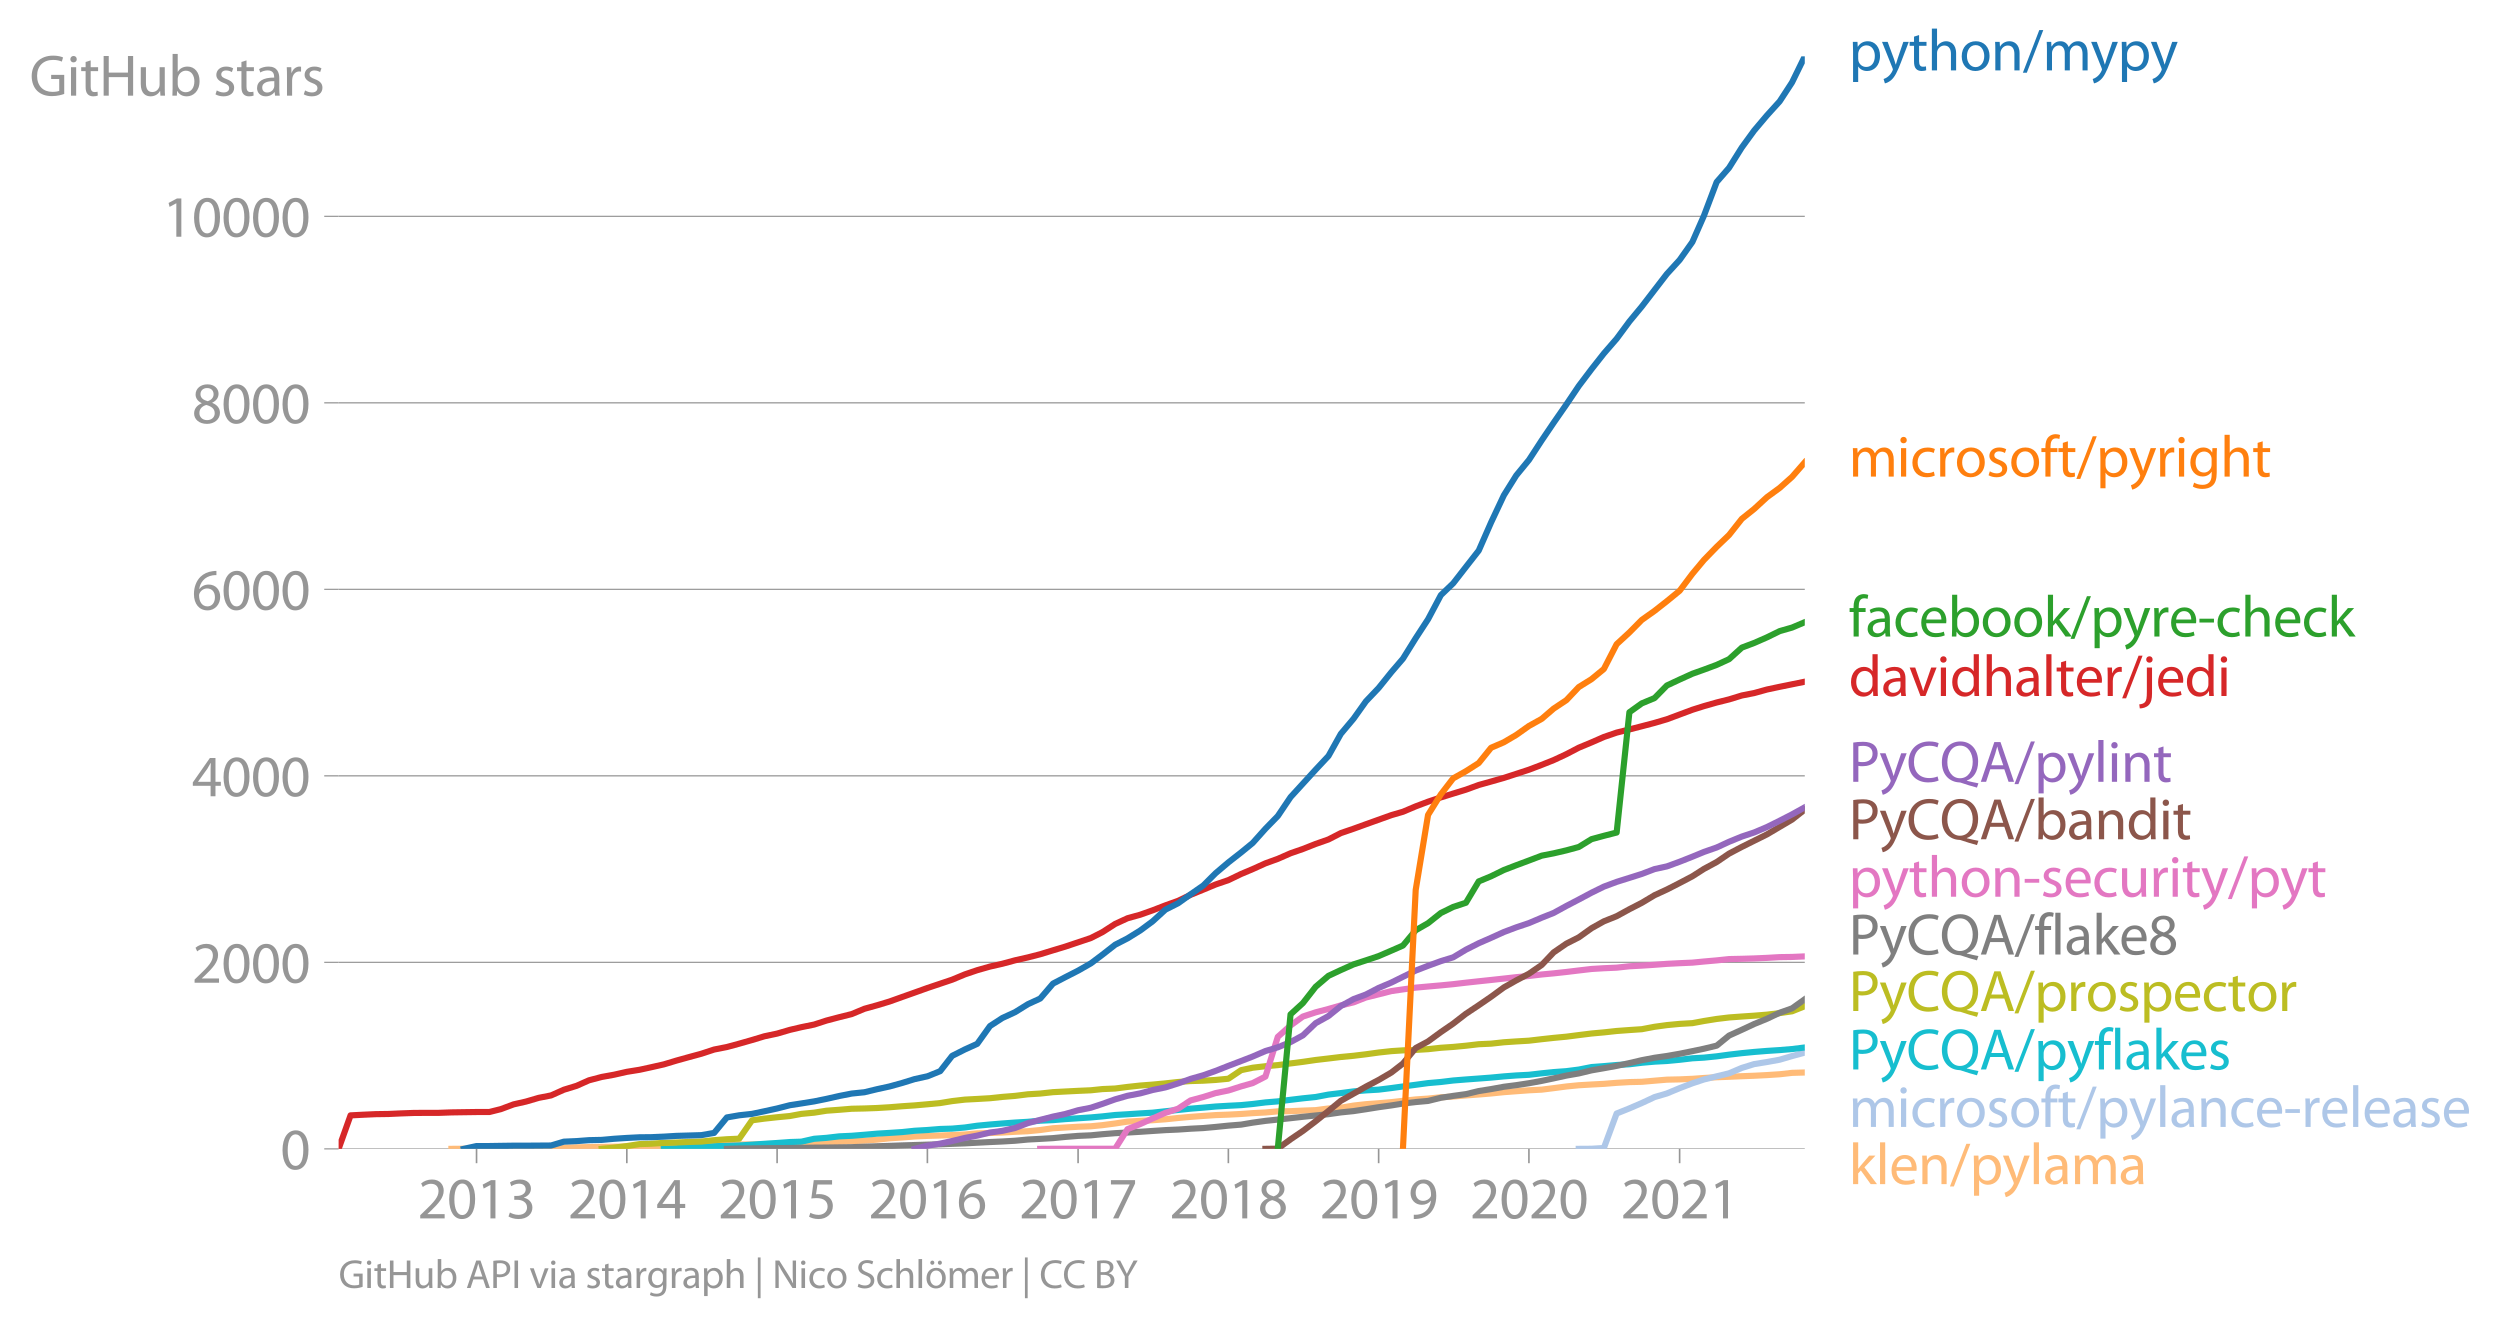 <svg height="431.141" viewBox="0 0 608.931 323.356" width="811.908" xmlns="http://www.w3.org/2000/svg" xmlns:xlink="http://www.w3.org/1999/xlink"><defs><style>*{stroke-linecap:butt;stroke-linejoin:round}</style></defs><g id="figure_1"><path d="M0 323.356h608.93V0H0z" style="fill:none" id="patch_1"/><g id="axes_1"><path d="M82.476 279.829h357.12V13.717H82.476z" style="fill:none" id="patch_2"/><g id="matplotlib.axis_1"><g id="xtick_1"><g id="line2d_1"><defs><path d="M0 0v3.5" id="m8b8e8ffb4e" style="stroke:#969696;stroke-width:.4"/></defs><use style="fill:#969696;stroke:#969696;stroke-width:.4" x="116.072" xlink:href="#m8b8e8ffb4e" y="279.829"/></g><g style="fill:#969696" transform="matrix(.14 0 0 -.14 101.71 296.769)" id="text_1"><defs><path d="M2944 0v467H1075v13l333 307c877 845 1434 1466 1434 2234 0 595-378 1209-1274 1209-480 0-890-179-1178-422l180-397c192 160 505 352 883 352 621 0 825-390 825-813-6-627-486-1164-1548-2176L288 346V0h2656z" id="MyriadPro-Regular-32" transform="scale(.016)"/><path d="M1677 4230c-845 0-1447-768-1447-2163C243 691 794-70 1606-70c922 0 1447 780 1447 2195 0 1325-499 2105-1376 2105zm-32-435c582 0 845-672 845-1696 0-1062-276-1734-852-1734-512 0-844 614-844 1696 0 1133 358 1734 851 1734z" id="MyriadPro-Regular-30" transform="scale(.016)"/><path d="M1510 0h544v4160h-480l-908-486 108-429 724 390h12V0z" id="MyriadPro-Regular-31" transform="scale(.016)"/><path d="M269 211C474 77 883-70 1350-70c999 0 1517 582 1517 1248 0 582-416 966-928 1068v13c512 186 768 551 768 979 0 506-371 992-1190 992-448 0-871-160-1088-320l147-409c179 128 499 275 832 275 518 0 730-294 730-627 0-493-519-704-928-704H896v-423h314c544 0 1068-249 1075-832 6-345-218-806-941-806-390 0-762 160-922 262L269 211z" id="MyriadPro-Regular-33" transform="scale(.016)"/></defs><use xlink:href="#MyriadPro-Regular-32"/><use x="51.3" xlink:href="#MyriadPro-Regular-30"/><use x="102.6" xlink:href="#MyriadPro-Regular-31"/><use x="153.9" xlink:href="#MyriadPro-Regular-33"/></g></g><g id="xtick_2"><use style="fill:#969696;stroke:#969696;stroke-width:.4" x="152.677" xlink:href="#m8b8e8ffb4e" y="279.829" id="line2d_2"/><g style="fill:#969696" transform="matrix(.14 0 0 -.14 138.314 296.769)" id="text_2"><defs><path d="M2560 0v1133h582v441h-582v2586h-608L96 1504v-371h1933V0h531zM666 1574v13l1017 1415c115 192 218 371 346 614h19c-13-218-19-435-19-653V1574H666z" id="MyriadPro-Regular-34" transform="scale(.016)"/></defs><use xlink:href="#MyriadPro-Regular-32"/><use x="51.3" xlink:href="#MyriadPro-Regular-30"/><use x="102.6" xlink:href="#MyriadPro-Regular-31"/><use x="153.9" xlink:href="#MyriadPro-Regular-34"/></g></g><g id="xtick_3"><use style="fill:#969696;stroke:#969696;stroke-width:.4" x="189.281" xlink:href="#m8b8e8ffb4e" y="279.829" id="line2d_3"/><g style="fill:#969696" transform="matrix(.14 0 0 -.14 174.918 296.769)" id="text_3"><defs><path d="M2771 4160H781L512 2163c154 19 339 45 576 45 832 0 1190-384 1197-922 0-556-455-902-986-902-377 0-717 128-889 230L269 186C467 58 851-70 1306-70c902 0 1548 608 1548 1420 0 525-268 884-595 1069-256 154-576 224-896 224-153 0-243-13-339-25l160 1068h1587v474z" id="MyriadPro-Regular-35" transform="scale(.016)"/></defs><use xlink:href="#MyriadPro-Regular-32"/><use x="51.3" xlink:href="#MyriadPro-Regular-30"/><use x="102.6" xlink:href="#MyriadPro-Regular-31"/><use x="153.9" xlink:href="#MyriadPro-Regular-35"/></g></g><g id="xtick_4"><use style="fill:#969696;stroke:#969696;stroke-width:.4" x="225.886" xlink:href="#m8b8e8ffb4e" y="279.829" id="line2d_4"/><g style="fill:#969696" transform="matrix(.14 0 0 -.14 211.523 296.769)" id="text_4"><defs><path d="M2662 4224c-102 0-243-6-409-32-525-64-986-275-1331-614-410-410-704-1056-704-1876C218 621 800-70 1690-70c864 0 1382 704 1382 1465 0 813-518 1344-1254 1344-461 0-807-217-1005-480h-19c96 685 563 1331 1446 1479 160 25 307 32 422 25v461zM1690 365c-589 0-903 505-916 1190 0 103 26 186 64 250 154 301 468 512 807 512 518 0 857-359 857-954s-326-998-806-998h-6z" id="MyriadPro-Regular-36" transform="scale(.016)"/></defs><use xlink:href="#MyriadPro-Regular-32"/><use x="51.3" xlink:href="#MyriadPro-Regular-30"/><use x="102.6" xlink:href="#MyriadPro-Regular-31"/><use x="153.9" xlink:href="#MyriadPro-Regular-36"/></g></g><g id="xtick_5"><use style="fill:#969696;stroke:#969696;stroke-width:.4" x="262.591" xlink:href="#m8b8e8ffb4e" y="279.829" id="line2d_5"/><g style="fill:#969696" transform="matrix(.14 0 0 -.14 248.228 296.769)" id="text_5"><defs><path d="M365 4160v-467h2035v-13L595 0h583l1811 3789v371H365z" id="MyriadPro-Regular-37" transform="scale(.016)"/></defs><use xlink:href="#MyriadPro-Regular-32"/><use x="51.3" xlink:href="#MyriadPro-Regular-30"/><use x="102.6" xlink:href="#MyriadPro-Regular-31"/><use x="153.9" xlink:href="#MyriadPro-Regular-37"/></g></g><g id="xtick_6"><use style="fill:#969696;stroke:#969696;stroke-width:.4" x="299.195" xlink:href="#m8b8e8ffb4e" y="279.829" id="line2d_6"/><g style="fill:#969696" transform="matrix(.14 0 0 -.14 284.832 296.769)" id="text_6"><defs><path d="M1062 2170c-512-218-825-589-825-1114C237 448 762-70 1632-70c794 0 1414 486 1414 1209 0 506-320 871-838 1075v20c512 243 685 620 685 972 0 519-403 1024-1210 1024-729 0-1286-448-1286-1107 0-358 198-717 659-934l6-19zm583-1831c-531 0-851 371-832 794 0 397 262 717 749 857 563-160 915-403 915-908 0-423-327-743-832-743zm6 3488c506 0 704-345 704-678 0-378-275-634-633-755-480 128-794 352-794 768 0 358 256 665 723 665z" id="MyriadPro-Regular-38" transform="scale(.016)"/></defs><use xlink:href="#MyriadPro-Regular-32"/><use x="51.3" xlink:href="#MyriadPro-Regular-30"/><use x="102.6" xlink:href="#MyriadPro-Regular-31"/><use x="153.9" xlink:href="#MyriadPro-Regular-38"/></g></g><g id="xtick_7"><use style="fill:#969696;stroke:#969696;stroke-width:.4" x="335.8" xlink:href="#m8b8e8ffb4e" y="279.829" id="line2d_7"/><g style="fill:#969696" transform="matrix(.14 0 0 -.14 321.437 296.769)" id="text_7"><defs><path d="M614-64c135-6 314 0 519 32 448 51 889 243 1209 557 410 397 717 1037 717 1952 0 1062-525 1753-1376 1753S262 3539 262 2752c0-710 480-1274 1229-1274 416 0 749 167 979 448h20c-77-492-276-857-551-1107-237-224-544-358-870-403-192-19-333-32-455-19V-64zm1024 3866c589 0 852-544 852-1255 0-89-20-153-52-205-147-249-441-435-819-435-486 0-800 365-800 883 0 589 339 1012 813 1012h6z" id="MyriadPro-Regular-39" transform="scale(.016)"/></defs><use xlink:href="#MyriadPro-Regular-32"/><use x="51.3" xlink:href="#MyriadPro-Regular-30"/><use x="102.6" xlink:href="#MyriadPro-Regular-31"/><use x="153.9" xlink:href="#MyriadPro-Regular-39"/></g></g><g id="xtick_8"><use style="fill:#969696;stroke:#969696;stroke-width:.4" x="372.404" xlink:href="#m8b8e8ffb4e" y="279.829" id="line2d_8"/><g style="fill:#969696" transform="matrix(.14 0 0 -.14 358.041 296.769)" id="text_8"><use xlink:href="#MyriadPro-Regular-32"/><use x="51.3" xlink:href="#MyriadPro-Regular-30"/><use x="102.6" xlink:href="#MyriadPro-Regular-32"/><use x="153.9" xlink:href="#MyriadPro-Regular-30"/></g></g><g id="xtick_9"><use style="fill:#969696;stroke:#969696;stroke-width:.4" x="409.109" xlink:href="#m8b8e8ffb4e" y="279.829" id="line2d_9"/><g style="fill:#969696" transform="matrix(.14 0 0 -.14 394.746 296.769)" id="text_9"><use xlink:href="#MyriadPro-Regular-32"/><use x="51.3" xlink:href="#MyriadPro-Regular-30"/><use x="102.6" xlink:href="#MyriadPro-Regular-32"/><use x="153.9" xlink:href="#MyriadPro-Regular-31"/></g></g></g><g id="matplotlib.axis_2"><g id="ytick_1"><path clip-path="url(#p251238a9e6)" d="M82.476 279.829h357.12" style="fill:none;stroke:#969696;stroke-linecap:square;stroke-width:.3" id="line2d_10"/><g id="line2d_11"><defs><path d="M0 0h-3.5" id="mbe62a3a1d9" style="stroke:#969696;stroke-width:.3"/></defs><use style="fill:#969696;stroke:#969696;stroke-width:.3" x="82.476" xlink:href="#mbe62a3a1d9" y="279.829"/></g><use xlink:href="#MyriadPro-Regular-30" style="fill:#969696" transform="matrix(.14 0 0 -.14 68.295 284.799)" id="text_10"/></g><g id="ytick_2"><path clip-path="url(#p251238a9e6)" d="M82.476 234.401h357.12" style="fill:none;stroke:#969696;stroke-linecap:square;stroke-width:.3" id="line2d_12"/><use style="fill:#969696;stroke:#969696;stroke-width:.3" x="82.476" xlink:href="#mbe62a3a1d9" y="234.401" id="line2d_13"/><g style="fill:#969696" transform="matrix(.14 0 0 -.14 46.75 239.371)" id="text_11"><use xlink:href="#MyriadPro-Regular-32"/><use x="51.3" xlink:href="#MyriadPro-Regular-30"/><use x="102.6" xlink:href="#MyriadPro-Regular-30"/><use x="153.9" xlink:href="#MyriadPro-Regular-30"/></g></g><g id="ytick_3"><path clip-path="url(#p251238a9e6)" d="M82.476 188.974h357.12" style="fill:none;stroke:#969696;stroke-linecap:square;stroke-width:.3" id="line2d_14"/><use style="fill:#969696;stroke:#969696;stroke-width:.3" x="82.476" xlink:href="#mbe62a3a1d9" y="188.974" id="line2d_15"/><g style="fill:#969696" transform="matrix(.14 0 0 -.14 46.75 193.944)" id="text_12"><use xlink:href="#MyriadPro-Regular-34"/><use x="51.3" xlink:href="#MyriadPro-Regular-30"/><use x="102.6" xlink:href="#MyriadPro-Regular-30"/><use x="153.9" xlink:href="#MyriadPro-Regular-30"/></g></g><g id="ytick_4"><path clip-path="url(#p251238a9e6)" d="M82.476 143.547h357.12" style="fill:none;stroke:#969696;stroke-linecap:square;stroke-width:.3" id="line2d_16"/><use style="fill:#969696;stroke:#969696;stroke-width:.3" x="82.476" xlink:href="#mbe62a3a1d9" y="143.547" id="line2d_17"/><g style="fill:#969696" transform="matrix(.14 0 0 -.14 46.75 148.517)" id="text_13"><use xlink:href="#MyriadPro-Regular-36"/><use x="51.3" xlink:href="#MyriadPro-Regular-30"/><use x="102.6" xlink:href="#MyriadPro-Regular-30"/><use x="153.9" xlink:href="#MyriadPro-Regular-30"/></g></g><g id="ytick_5"><path clip-path="url(#p251238a9e6)" d="M82.476 98.12h357.12" style="fill:none;stroke:#969696;stroke-linecap:square;stroke-width:.3" id="line2d_18"/><use style="fill:#969696;stroke:#969696;stroke-width:.3" x="82.476" xlink:href="#mbe62a3a1d9" y="98.12" id="line2d_19"/><g style="fill:#969696" transform="matrix(.14 0 0 -.14 46.75 103.09)" id="text_14"><use xlink:href="#MyriadPro-Regular-38"/><use x="51.3" xlink:href="#MyriadPro-Regular-30"/><use x="102.6" xlink:href="#MyriadPro-Regular-30"/><use x="153.9" xlink:href="#MyriadPro-Regular-30"/></g></g><g id="ytick_6"><path clip-path="url(#p251238a9e6)" d="M82.476 52.693h357.12" style="fill:none;stroke:#969696;stroke-linecap:square;stroke-width:.3" id="line2d_20"/><use style="fill:#969696;stroke:#969696;stroke-width:.3" x="82.476" xlink:href="#mbe62a3a1d9" y="52.693" id="line2d_21"/><g style="fill:#969696" transform="matrix(.14 0 0 -.14 39.568 57.663)" id="text_15"><use xlink:href="#MyriadPro-Regular-31"/><use x="51.3" xlink:href="#MyriadPro-Regular-30"/><use x="102.6" xlink:href="#MyriadPro-Regular-30"/><use x="153.9" xlink:href="#MyriadPro-Regular-30"/><use x="205.2" xlink:href="#MyriadPro-Regular-30"/></g></g><g style="fill:#969696" transform="matrix(.14 0 0 -.14 7.2 23.31)" id="text_16"><defs><path d="M3770 2266H2349v-448h877V531c-128-64-378-115-743-115-1005 0-1664 646-1664 1741 0 1081 685 1734 1735 1734 435 0 723-83 953-185l135 454c-186 90-576 198-1076 198-1446 0-2329-940-2336-2227 0-672 231-1248 602-1606 422-403 960-570 1613-570 582 0 1075 147 1325 237v2074z" id="MyriadPro-Regular-47" transform="scale(.016)"/><path d="M1030 0v3098H467V0h563zM749 4320c-205 0-352-154-352-352 0-192 141-346 339-346 224 0 365 154 358 346 0 198-134 352-345 352z" id="MyriadPro-Regular-69" transform="scale(.016)"/><path d="M595 3667v-569H115v-429h480V979c0-365 58-640 218-806C947 19 1158-70 1421-70c217 0 390 38 499 83l-26 422c-83-25-172-38-326-38-314 0-422 217-422 601v1671h806v429h-806v742l-551-173z" id="MyriadPro-Regular-74" transform="scale(.016)"/><path d="M486 4314V0h557v2022h2087V0h563v4314h-563V2509H1043v1805H486z" id="MyriadPro-Regular-48" transform="scale(.016)"/><path d="M3059 3098h-563V1197c0-103-19-205-51-288-103-250-365-512-743-512-512 0-691 397-691 985v1716H448V1286C448 198 1030-70 1517-70c550 0 877 326 1024 576h13l32-506h499c-19 243-26 525-26 845v2253z" id="MyriadPro-Regular-75" transform="scale(.016)"/><path d="M467 800c0-275-13-589-25-800h486l26 512h19c230-410 589-582 1037-582 691 0 1388 550 1388 1657 7 941-537 1581-1305 1581-499 0-858-224-1056-570h-13v1946H467V800zm557 998c0 90 19 167 32 231 115 429 474 691 858 691 601 0 921-531 921-1152 0-710-352-1190-941-1190-409 0-736 268-844 659-13 64-26 134-26 205v556z" id="MyriadPro-Regular-62" transform="scale(.016)"/><path d="M250 147C467 19 781-70 1120-70c736 0 1158 390 1158 934 0 461-275 730-812 934-404 154-589 269-589 525 0 231 185 423 518 423 288 0 512-103 634-180l141 410c-173 102-448 192-762 192-666 0-1069-410-1069-909 0-371 263-678 819-877 416-153 576-300 576-569 0-256-192-461-601-461-282 0-576 115-743 224L250 147z" id="MyriadPro-Regular-73" transform="scale(.016)"/><path d="M2643 1901c0 621-230 1267-1177 1267-391 0-762-109-1018-275l128-371c218 140 518 230 806 230 634 0 704-461 704-717v-64C890 1978 224 1568 224 819c0-448 320-889 947-889 442 0 775 217 947 460h20l44-390h512c-38 211-51 474-51 742v1159zm-544-858c0-57-13-121-32-179-89-262-345-518-749-518-288 0-531 172-531 537 0 602 698 711 1312 698v-538z" id="MyriadPro-Regular-61" transform="scale(.016)"/><path d="M467 0h557v1651c0 96 13 186 26 263 76 422 358 723 755 723 77 0 134-7 192-19v531c-51 13-96 19-160 19-378 0-717-262-858-678h-25l-20 608H442c19-288 25-602 25-967V0z" id="MyriadPro-Regular-72" transform="scale(.016)"/></defs><use xlink:href="#MyriadPro-Regular-47"/><use x="64.6" xlink:href="#MyriadPro-Regular-69"/><use x="88" xlink:href="#MyriadPro-Regular-74"/><use x="121.1" xlink:href="#MyriadPro-Regular-48"/><use x="186.3" xlink:href="#MyriadPro-Regular-75"/><use x="241.4" xlink:href="#MyriadPro-Regular-62"/><use x="298.3" xlink:href="#MyriadPro-Regular-20"/><use x="319.5" xlink:href="#MyriadPro-Regular-73"/><use x="359.1" xlink:href="#MyriadPro-Regular-74"/><use x="392.2" xlink:href="#MyriadPro-Regular-61"/><use x="440.4" xlink:href="#MyriadPro-Regular-72"/><use x="473.1" xlink:href="#MyriadPro-Regular-73"/></g></g><path clip-path="url(#p251238a9e6)" d="m109.955 279.829 3.008-.023h9.026l3.109-.091 3.009-.023 3.108-.022 3.01-.046 3.108-.09 3.109-.069 3.008-.068 3.11-.045 3.008-.046 3.109-.023h3.109l2.808-.045 3.109-.09 3.008-.114 3.109-.023 3.009-.068 3.108-.046 3.11-.045 3.008-.091h3.109l3.008-.09 3.11-.069 3.108-.09 2.808-.114 3.11-.069 3.008-.136 3.109-.068 3.008-.182 3.109-.113 3.109-.25 3.009-.318 3.108-.204 3.009-.25 3.109-.137 3.109-.09 2.908-.114 3.109-.136 3.009-.273 3.108-.09 3.009-.114 3.109-.182 3.109-.136 3.008-.296 3.11-.431 3.008-.182 3.109-.182 3.109-.113 2.808-.273 3.108-.409 3.01-.454 3.108-.182 3.009-.158 3.108-.228 3.11-.318 3.008-.272 3.109-.227 3.008-.205 3.11-.113 3.108-.16 2.808-.204 3.109-.159 3.009-.272 3.108-.046 3.01-.136 3.108-.114 3.109-.408 3.008-.182 3.11-.523 3.008-.34 3.109-.227 3.109-.273 2.808-.318 3.109-.34 3.008-.205 3.109-.318 3.009-.182 3.109-.272 3.108-.227 3.009-.25 3.109-.318 3.008-.227 3.11-.228 3.108-.159 2.909-.363 3.108-.409 3.009-.295 3.109-.182 3.008-.159 3.11-.25 3.108-.181 3.009-.068 3.109-.273 3.008-.25 3.11-.068 3.108-.136 2.808-.205 3.109-.181 3.009-.114 3.108-.136 3.009-.114 3.109-.159 3.109-.204 3.008-.341 3.11-.09" style="fill:none;stroke:#ffbb78;stroke-linecap:square;stroke-width:1.5" id="line2d_22"/><path clip-path="url(#p251238a9e6)" d="m384.539 279.829 3.109-.023 3.008-.182 3.11-8.404 3.108-1.25 3.009-1.294 3.109-1.453 3.008-.886 3.11-1.295 3.108-1.181 2.808-.931 3.109-.773 3.009-.726 3.108-1.318 3.009-.931 3.109-.5 3.109-.568 3.008-.885 3.11-.84" style="fill:none;stroke:#aec7e8;stroke-linecap:square;stroke-width:1.5" id="line2d_23"/><path clip-path="url(#p251238a9e6)" d="m161.703 279.829 3.008-.137 3.109-.295 3.009-.045 3.108-.16 3.11-.09 3.008-.091 3.109-.205 3.008-.204 3.11-.204 3.108-.228 2.808-.09 3.11-.705 3.008-.227 3.109-.363 3.008-.136 3.109-.25 3.109-.273 3.009-.181 3.108-.205 3.009-.318 3.109-.182 3.109-.25 2.908-.09 3.109-.273 3.009-.431 3.108-.296 3.009-.25 3.109-.227 3.109-.181 3.008-.273 3.11-.136 3.008-.25 3.109-.204 3.109-.205 2.808-.25 3.108-.34 3.01-.182 3.108-.205 3.009-.181 3.108-.341 3.11-.318 3.008-.318 3.109-.25 3.008-.272 3.11-.182 3.108-.16 2.808-.272 3.109-.386 3.009-.25 3.108-.386 3.01-.363 3.108-.318 3.109-.59 3.008-.364 3.11-.409 3.008-.25 3.109-.182 3.109-.386 2.808-.386 3.109-.409 3.008-.408 3.109-.273 3.009-.363 3.109-.25 3.108-.227 3.009-.228 3.109-.295 3.008-.227 3.11-.159 3.108-.363 2.909-.296 3.108-.227 3.009-.386 3.109-.613 3.008-.227 3.11-.273 3.108-.182 3.009-.363 3.109-.273 3.008-.159 3.11-.295 3.108-.363 2.808-.16 3.109-.317 3.009-.41 3.108-.363 3.009-.295 3.109-.25 3.109-.204 3.008-.25 3.11-.386" style="fill:none;stroke:#17becf;stroke-linecap:square;stroke-width:1.5" id="line2d_24"/><g style="fill:#1f77b4" transform="matrix(.14 0 0 -.14 450.31 17.14)" id="text_17"><defs><path d="M467-1267h557V416h13c185-307 544-486 953-486 730 0 1408 550 1408 1664 0 940-563 1574-1312 1574-505 0-870-224-1100-602h-13l-26 532H442c12-295 25-615 25-1012v-3353zm557 3059c0 77 19 160 38 230 109 423 468 698 852 698 595 0 921-531 921-1152 0-710-345-1197-941-1197-403 0-742 269-844 659-13 71-26 148-26 231v531z" id="MyriadPro-Regular-70" transform="scale(.016)"/><path d="M58 3098 1203 243c26-70 39-115 39-147s-20-77-45-134c-128-288-320-506-474-628-166-140-352-230-493-275l141-473c141 25 416 121 691 364 384 333 660 877 1063 1940l845 2208h-596l-614-1818c-77-224-141-461-198-646h-13c-51 185-128 428-199 633L672 3098H58z" id="MyriadPro-Regular-79" transform="scale(.016)"/><path d="M467 0h563v1869c0 109 7 192 39 269 102 307 390 563 755 563 531 0 717-423 717-922V0h563v1843c0 1069-666 1325-1082 1325-211 0-409-64-576-160-172-96-313-237-403-397h-13v1933H467V0z" id="MyriadPro-Regular-68" transform="scale(.016)"/><path d="M1779 3168c-857 0-1536-608-1536-1645C243 544 890-70 1728-70c749 0 1542 499 1542 1644 0 948-601 1594-1491 1594zm-13-422c666 0 928-666 928-1191 0-697-403-1203-940-1203-551 0-941 512-941 1190 0 589 288 1204 953 1204z" id="MyriadPro-Regular-6f" transform="scale(.016)"/><path d="M467 0h563v1862c0 96 13 192 39 263 96 313 384 576 755 576 531 0 717-416 717-915V0h563v1850c0 1062-666 1318-1094 1318-512 0-871-288-1024-582h-13l-32 512H442c19-256 25-519 25-839V0z" id="MyriadPro-Regular-6e" transform="scale(.016)"/><path d="m422-256 1792 4640h-435L-6-256h428z" id="MyriadPro-Regular-2f" transform="scale(.016)"/><path d="M467 0h551v1869c0 96 12 192 44 275 90 282 346 563 698 563 429 0 646-358 646-851V0h551v1914c0 102 19 204 45 281 96 275 345 512 665 512 455 0 672-358 672-953V0h551v1824c0 1075-608 1344-1018 1344-294 0-499-77-685-218-128-96-249-230-345-403h-13c-135 365-455 621-877 621-512 0-800-275-973-570h-19l-26 500H442c19-256 25-519 25-839V0z" id="MyriadPro-Regular-6d" transform="scale(.016)"/></defs><use xlink:href="#MyriadPro-Regular-70"/><use x="56.9" xlink:href="#MyriadPro-Regular-79"/><use x="104" xlink:href="#MyriadPro-Regular-74"/><use x="137.1" xlink:href="#MyriadPro-Regular-68"/><use x="192.6" xlink:href="#MyriadPro-Regular-6f"/><use x="247.5" xlink:href="#MyriadPro-Regular-6e"/><use x="303" xlink:href="#MyriadPro-Regular-2f"/><use x="337.3" xlink:href="#MyriadPro-Regular-6d"/><use x="420.7" xlink:href="#MyriadPro-Regular-79"/><use x="467.8" xlink:href="#MyriadPro-Regular-70"/><use x="524.7" xlink:href="#MyriadPro-Regular-79"/></g><g style="fill:#ff7f0e" transform="matrix(.14 0 0 -.14 450.31 116.089)" id="text_18"><defs><path d="M2579 538c-160-71-371-154-691-154-614 0-1075 442-1075 1158 0 647 384 1172 1094 1172 307 0 519-71 653-148l128 436c-154 76-448 160-781 160-1011 0-1664-692-1664-1645C243 570 851-70 1786-70c416 0 742 108 889 185l-96 423z" id="MyriadPro-Regular-63" transform="scale(.016)"/><path d="M1082 0v2669h748v429h-748v166c0 474 121 896 601 896 160 0 275-32 359-70l76 435c-108 45-281 89-480 89-262 0-544-83-755-288-262-249-358-646-358-1081v-147H90v-429h435V0h557z" id="MyriadPro-Regular-66" transform="scale(.016)"/><path d="M3110 2246c0 378 13 628 26 852h-493l-25-468h-13c-135 256-429 538-967 538-710 0-1395-595-1395-1645C243 666 794 13 1562 13c480 0 812 230 985 518h13V186c0-781-422-1082-998-1082-384 0-704 115-909 243l-141-429c250-166 659-256 1030-256 391 0 826 90 1127 372 301 268 441 704 441 1414v1798zm-556-928c0-96-13-204-45-300-122-359-435-576-781-576-608 0-915 505-915 1113 0 717 384 1171 921 1171 410 0 685-268 788-595 25-77 32-160 32-256v-557z" id="MyriadPro-Regular-67" transform="scale(.016)"/></defs><use xlink:href="#MyriadPro-Regular-6d"/><use x="83.4" xlink:href="#MyriadPro-Regular-69"/><use x="106.8" xlink:href="#MyriadPro-Regular-63"/><use x="151.6" xlink:href="#MyriadPro-Regular-72"/><use x="184.3" xlink:href="#MyriadPro-Regular-6f"/><use x="239.2" xlink:href="#MyriadPro-Regular-73"/><use x="278.8" xlink:href="#MyriadPro-Regular-6f"/><use x="333.7" xlink:href="#MyriadPro-Regular-66"/><use x="362.9" xlink:href="#MyriadPro-Regular-74"/><use x="396" xlink:href="#MyriadPro-Regular-2f"/><use x="430.3" xlink:href="#MyriadPro-Regular-70"/><use x="487.2" xlink:href="#MyriadPro-Regular-79"/><use x="534.3" xlink:href="#MyriadPro-Regular-72"/><use x="567" xlink:href="#MyriadPro-Regular-69"/><use x="590.4" xlink:href="#MyriadPro-Regular-67"/><use x="646.3" xlink:href="#MyriadPro-Regular-68"/><use x="701.8" xlink:href="#MyriadPro-Regular-74"/></g><g style="fill:#2ca02c" transform="matrix(.14 0 0 -.14 450.31 155.042)" id="text_19"><defs><path d="M2957 1446c6 58 19 148 19 263 0 569-269 1459-1280 1459-902 0-1453-736-1453-1670C243 563 813-70 1766-70c493 0 832 108 1031 198l-96 403c-211-89-455-160-858-160-563 0-1049 314-1062 1075h2176zM787 1850c45 390 295 915 864 915 634 0 787-557 781-915H787z" id="MyriadPro-Regular-65" transform="scale(.016)"/><path d="M1024 4544H467V0h557v1165l288 320L2381 0h685L1702 1824l1197 1274h-678l-909-1069c-90-109-198-243-275-352h-13v2867z" id="MyriadPro-Regular-6b" transform="scale(.016)"/><path d="M192 1939v-416h1581v416H192z" id="MyriadPro-Regular-2d" transform="scale(.016)"/></defs><use xlink:href="#MyriadPro-Regular-66"/><use x="29.2" xlink:href="#MyriadPro-Regular-61"/><use x="77.4" xlink:href="#MyriadPro-Regular-63"/><use x="122.2" xlink:href="#MyriadPro-Regular-65"/><use x="172.3" xlink:href="#MyriadPro-Regular-62"/><use x="229.2" xlink:href="#MyriadPro-Regular-6f"/><use x="284.1" xlink:href="#MyriadPro-Regular-6f"/><use x="339" xlink:href="#MyriadPro-Regular-6b"/><use x="385.9" xlink:href="#MyriadPro-Regular-2f"/><use x="420.2" xlink:href="#MyriadPro-Regular-70"/><use x="477.1" xlink:href="#MyriadPro-Regular-79"/><use x="524.2" xlink:href="#MyriadPro-Regular-72"/><use x="556.9" xlink:href="#MyriadPro-Regular-65"/><use x="607" xlink:href="#MyriadPro-Regular-2d"/><use x="637.7" xlink:href="#MyriadPro-Regular-63"/><use x="682.5" xlink:href="#MyriadPro-Regular-68"/><use x="738" xlink:href="#MyriadPro-Regular-65"/><use x="788.1" xlink:href="#MyriadPro-Regular-63"/><use x="832.9" xlink:href="#MyriadPro-Regular-6b"/></g><g style="fill:#d62728" transform="matrix(.14 0 0 -.14 450.31 169.527)" id="text_20"><defs><path d="M2579 4544V2694h-13c-140 250-460 474-934 474-755 0-1395-634-1389-1664C243 563 819-70 1568-70c506 0 883 262 1056 608h13l25-538h506c-19 211-26 525-26 800v3744h-563zm0-3245c0-89-6-166-25-243-103-422-448-672-826-672-608 0-915 518-915 1146 0 684 345 1196 928 1196 422 0 729-294 813-652 19-71 25-167 25-237v-538z" id="MyriadPro-Regular-64" transform="scale(.016)"/><path d="M83 3098 1261 0h537l1216 3098h-588l-602-1741c-102-282-192-538-262-794h-20c-64 256-147 512-249 794L685 3098H83z" id="MyriadPro-Regular-76" transform="scale(.016)"/><path d="M467 0h563v4544H467V0z" id="MyriadPro-Regular-6c" transform="scale(.016)"/><path d="M-230-1350c300 0 710 102 960 352 275 281 371 672 371 1273v2823H538V493c0-743-58-992-212-1165C192-819-32-890-288-909l58-441zM826 4320c-212 0-359-154-359-352 0-186 135-346 346-346 224 0 358 160 352 346 0 198-135 352-339 352z" id="MyriadPro-Regular-6a" transform="scale(.016)"/></defs><use xlink:href="#MyriadPro-Regular-64"/><use x="56.4" xlink:href="#MyriadPro-Regular-61"/><use x="104.6" xlink:href="#MyriadPro-Regular-76"/><use x="152.7" xlink:href="#MyriadPro-Regular-69"/><use x="176.1" xlink:href="#MyriadPro-Regular-64"/><use x="232.5" xlink:href="#MyriadPro-Regular-68"/><use x="288" xlink:href="#MyriadPro-Regular-61"/><use x="336.2" xlink:href="#MyriadPro-Regular-6c"/><use x="359.8" xlink:href="#MyriadPro-Regular-74"/><use x="392.9" xlink:href="#MyriadPro-Regular-65"/><use x="443" xlink:href="#MyriadPro-Regular-72"/><use x="475.7" xlink:href="#MyriadPro-Regular-2f"/><use x="510" xlink:href="#MyriadPro-Regular-6a"/><use x="534.3" xlink:href="#MyriadPro-Regular-65"/><use x="584.4" xlink:href="#MyriadPro-Regular-64"/><use x="640.8" xlink:href="#MyriadPro-Regular-69"/></g><g style="fill:#9467bd" transform="matrix(.14 0 0 -.14 450.31 190.418)" id="text_21"><defs><path d="M486 0h557v1728c128-32 282-38 448-38 544 0 1024 160 1319 473 217 224 332 531 332 922 0 384-140 697-377 902-256 231-659 359-1210 359-448 0-800-39-1069-84V0zm557 3859c96 26 282 45 525 45 614 0 1018-275 1018-845 0-595-410-921-1082-921-186 0-339 12-461 44v1677z" id="MyriadPro-Regular-50" transform="scale(.016)"/><path d="M3386 582c-224-108-570-179-909-179-1050 0-1658 679-1658 1735 0 1132 672 1779 1683 1779 359 0 660-77 871-179l134 454c-147 77-486 192-1024 192-1337 0-2253-915-2253-2266C230 704 1146-70 2362-70c524 0 934 108 1139 211l-115 441z" id="MyriadPro-Regular-43" transform="scale(.016)"/><path d="M4205-166c-365 64-832 166-1261 275v25c717 250 1229 960 1229 2068 0 1273-762 2182-1933 2182-1165 0-2010-890-2010-2272C230 723 1107-32 2131-70c83 0 173-32 263-64 499-173 1068-346 1651-500l160 468zM2195 384c-870 0-1376 826-1369 1741-7 934 454 1805 1395 1805 915 0 1363-890 1363-1754 0-986-499-1792-1382-1792h-7z" id="MyriadPro-Regular-51" transform="scale(.016)"/><path d="M2714 1357 3174 0h596L2298 4314h-672L160 0h576l448 1357h1530zm-1415 435 423 1248c83 262 153 525 217 781h13c64-250 128-506 224-787l422-1242H1299z" id="MyriadPro-Regular-41" transform="scale(.016)"/></defs><use xlink:href="#MyriadPro-Regular-50"/><use x="53.2" xlink:href="#MyriadPro-Regular-79"/><use x="100.3" xlink:href="#MyriadPro-Regular-43"/><use x="158.3" xlink:href="#MyriadPro-Regular-51"/><use x="227.2" xlink:href="#MyriadPro-Regular-41"/><use x="288.4" xlink:href="#MyriadPro-Regular-2f"/><use x="322.7" xlink:href="#MyriadPro-Regular-70"/><use x="379.6" xlink:href="#MyriadPro-Regular-79"/><use x="426.7" xlink:href="#MyriadPro-Regular-6c"/><use x="450.3" xlink:href="#MyriadPro-Regular-69"/><use x="473.7" xlink:href="#MyriadPro-Regular-6e"/><use x="529.2" xlink:href="#MyriadPro-Regular-74"/></g><g style="fill:#8c564b" transform="matrix(.14 0 0 -.14 450.31 204.418)" id="text_22"><use xlink:href="#MyriadPro-Regular-50"/><use x="53.2" xlink:href="#MyriadPro-Regular-79"/><use x="100.3" xlink:href="#MyriadPro-Regular-43"/><use x="158.3" xlink:href="#MyriadPro-Regular-51"/><use x="227.2" xlink:href="#MyriadPro-Regular-41"/><use x="288.4" xlink:href="#MyriadPro-Regular-2f"/><use x="322.7" xlink:href="#MyriadPro-Regular-62"/><use x="379.6" xlink:href="#MyriadPro-Regular-61"/><use x="427.8" xlink:href="#MyriadPro-Regular-6e"/><use x="483.3" xlink:href="#MyriadPro-Regular-64"/><use x="539.7" xlink:href="#MyriadPro-Regular-69"/><use x="563.1" xlink:href="#MyriadPro-Regular-74"/></g><g style="fill:#e377c2" transform="matrix(.14 0 0 -.14 450.31 218.418)" id="text_23"><use xlink:href="#MyriadPro-Regular-70"/><use x="56.9" xlink:href="#MyriadPro-Regular-79"/><use x="104" xlink:href="#MyriadPro-Regular-74"/><use x="137.1" xlink:href="#MyriadPro-Regular-68"/><use x="192.6" xlink:href="#MyriadPro-Regular-6f"/><use x="247.5" xlink:href="#MyriadPro-Regular-6e"/><use x="303" xlink:href="#MyriadPro-Regular-2d"/><use x="333.7" xlink:href="#MyriadPro-Regular-73"/><use x="373.3" xlink:href="#MyriadPro-Regular-65"/><use x="423.4" xlink:href="#MyriadPro-Regular-63"/><use x="468.2" xlink:href="#MyriadPro-Regular-75"/><use x="523.3" xlink:href="#MyriadPro-Regular-72"/><use x="556" xlink:href="#MyriadPro-Regular-69"/><use x="579.4" xlink:href="#MyriadPro-Regular-74"/><use x="612.5" xlink:href="#MyriadPro-Regular-79"/><use x="659.6" xlink:href="#MyriadPro-Regular-2f"/><use x="693.9" xlink:href="#MyriadPro-Regular-70"/><use x="750.8" xlink:href="#MyriadPro-Regular-79"/><use x="797.9" xlink:href="#MyriadPro-Regular-74"/></g><g style="fill:#7f7f7f" transform="matrix(.14 0 0 -.14 450.31 232.494)" id="text_24"><use xlink:href="#MyriadPro-Regular-50"/><use x="53.2" xlink:href="#MyriadPro-Regular-79"/><use x="100.3" xlink:href="#MyriadPro-Regular-43"/><use x="158.3" xlink:href="#MyriadPro-Regular-51"/><use x="227.2" xlink:href="#MyriadPro-Regular-41"/><use x="288.4" xlink:href="#MyriadPro-Regular-2f"/><use x="322.7" xlink:href="#MyriadPro-Regular-66"/><use x="351.9" xlink:href="#MyriadPro-Regular-6c"/><use x="375.5" xlink:href="#MyriadPro-Regular-61"/><use x="423.7" xlink:href="#MyriadPro-Regular-6b"/><use x="470.6" xlink:href="#MyriadPro-Regular-65"/><use x="520.7" xlink:href="#MyriadPro-Regular-38"/></g><g style="fill:#bcbd22" transform="matrix(.14 0 0 -.14 450.31 246.257)" id="text_25"><use xlink:href="#MyriadPro-Regular-50"/><use x="53.2" xlink:href="#MyriadPro-Regular-79"/><use x="100.3" xlink:href="#MyriadPro-Regular-43"/><use x="158.3" xlink:href="#MyriadPro-Regular-51"/><use x="227.2" xlink:href="#MyriadPro-Regular-41"/><use x="288.4" xlink:href="#MyriadPro-Regular-2f"/><use x="322.7" xlink:href="#MyriadPro-Regular-70"/><use x="379.6" xlink:href="#MyriadPro-Regular-72"/><use x="412.3" xlink:href="#MyriadPro-Regular-6f"/><use x="467.2" xlink:href="#MyriadPro-Regular-73"/><use x="506.8" xlink:href="#MyriadPro-Regular-70"/><use x="563.7" xlink:href="#MyriadPro-Regular-65"/><use x="613.8" xlink:href="#MyriadPro-Regular-63"/><use x="658.6" xlink:href="#MyriadPro-Regular-74"/><use x="691.7" xlink:href="#MyriadPro-Regular-6f"/><use x="746.6" xlink:href="#MyriadPro-Regular-72"/></g><g style="fill:#17becf" transform="matrix(.14 0 0 -.14 450.31 260.494)" id="text_26"><use xlink:href="#MyriadPro-Regular-50"/><use x="53.2" xlink:href="#MyriadPro-Regular-79"/><use x="100.3" xlink:href="#MyriadPro-Regular-43"/><use x="158.3" xlink:href="#MyriadPro-Regular-51"/><use x="227.2" xlink:href="#MyriadPro-Regular-41"/><use x="288.4" xlink:href="#MyriadPro-Regular-2f"/><use x="322.7" xlink:href="#MyriadPro-Regular-70"/><use x="379.6" xlink:href="#MyriadPro-Regular-79"/><use x="426.7" xlink:href="#MyriadPro-Regular-66"/><use x="455.9" xlink:href="#MyriadPro-Regular-6c"/><use x="479.5" xlink:href="#MyriadPro-Regular-61"/><use x="527.7" xlink:href="#MyriadPro-Regular-6b"/><use x="574.6" xlink:href="#MyriadPro-Regular-65"/><use x="624.7" xlink:href="#MyriadPro-Regular-73"/></g><g style="fill:#aec7e8" transform="matrix(.14 0 0 -.14 450.31 274.494)" id="text_27"><use xlink:href="#MyriadPro-Regular-6d"/><use x="83.4" xlink:href="#MyriadPro-Regular-69"/><use x="106.8" xlink:href="#MyriadPro-Regular-63"/><use x="151.6" xlink:href="#MyriadPro-Regular-72"/><use x="184.3" xlink:href="#MyriadPro-Regular-6f"/><use x="239.2" xlink:href="#MyriadPro-Regular-73"/><use x="278.8" xlink:href="#MyriadPro-Regular-6f"/><use x="333.7" xlink:href="#MyriadPro-Regular-66"/><use x="362.9" xlink:href="#MyriadPro-Regular-74"/><use x="396" xlink:href="#MyriadPro-Regular-2f"/><use x="430.3" xlink:href="#MyriadPro-Regular-70"/><use x="487.2" xlink:href="#MyriadPro-Regular-79"/><use x="534.3" xlink:href="#MyriadPro-Regular-6c"/><use x="557.9" xlink:href="#MyriadPro-Regular-61"/><use x="606.1" xlink:href="#MyriadPro-Regular-6e"/><use x="661.6" xlink:href="#MyriadPro-Regular-63"/><use x="706.4" xlink:href="#MyriadPro-Regular-65"/><use x="756.5" xlink:href="#MyriadPro-Regular-2d"/><use x="787.2" xlink:href="#MyriadPro-Regular-72"/><use x="819.9" xlink:href="#MyriadPro-Regular-65"/><use x="870" xlink:href="#MyriadPro-Regular-6c"/><use x="893.6" xlink:href="#MyriadPro-Regular-65"/><use x="943.7" xlink:href="#MyriadPro-Regular-61"/><use x="991.9" xlink:href="#MyriadPro-Regular-73"/><use x="1031.5" xlink:href="#MyriadPro-Regular-65"/></g><g style="fill:#ffbb78" transform="matrix(.14 0 0 -.14 450.31 288.418)" id="text_28"><use xlink:href="#MyriadPro-Regular-6b"/><use x="46.9" xlink:href="#MyriadPro-Regular-6c"/><use x="70.5" xlink:href="#MyriadPro-Regular-65"/><use x="120.6" xlink:href="#MyriadPro-Regular-6e"/><use x="176.1" xlink:href="#MyriadPro-Regular-2f"/><use x="210.4" xlink:href="#MyriadPro-Regular-70"/><use x="267.3" xlink:href="#MyriadPro-Regular-79"/><use x="314.4" xlink:href="#MyriadPro-Regular-6c"/><use x="338" xlink:href="#MyriadPro-Regular-61"/><use x="386.2" xlink:href="#MyriadPro-Regular-6d"/><use x="469.6" xlink:href="#MyriadPro-Regular-61"/></g><g style="fill:#969696" transform="matrix(.097 0 0 -.097 82.476 313.727)" id="text_29"><defs><path d="M486 4314V0h557v4314H486z" id="MyriadPro-Regular-49" transform="scale(.016)"/><path d="M550 4800v-6400h429v6400H550z" id="MyriadPro-Regular-7c" transform="scale(.016)"/><path d="M1011 0v1843c0 717-13 1235-45 1779l20 7c217-467 505-960 806-1440L3162 0h563v4314h-525V2509c0-672 13-1197 64-1773l-13-6c-205 441-454 896-774 1401L1094 4314H486V0h525z" id="MyriadPro-Regular-4e" transform="scale(.016)"/><path d="M269 211C499 58 954-70 1370-70c1017 0 1510 582 1510 1248 0 633-371 985-1101 1267-595 230-857 429-857 832 0 294 224 646 812 646 391 0 679-128 820-205l153 455c-192 109-512 211-953 211-839 0-1396-499-1396-1171 0-608 436-973 1140-1223 582-224 812-454 812-857 0-435-332-736-902-736-384 0-749 128-998 281L269 211z" id="MyriadPro-Regular-53" transform="scale(.016)"/><path d="M1165 3648c185 0 313 154 313 326 0 186-134 327-313 327s-327-147-327-327c0-172 135-326 320-326h7zm1184 0c185 0 313 154 313 326 0 186-134 327-313 327s-320-147-320-327c0-172 128-326 313-326h7zm-570-480c-857 0-1536-608-1536-1645C243 544 890-70 1728-70c749 0 1542 499 1542 1644 0 948-601 1594-1491 1594zm-13-422c666 0 928-666 928-1191 0-697-403-1203-940-1203-551 0-941 512-941 1190 0 589 288 1204 953 1204z" id="MyriadPro-Regular-f6" transform="scale(.016)"/><path d="M486 13c186-26 480-51 864-51 704 0 1191 128 1492 403 217 211 364 493 364 864 0 640-480 979-889 1081v13c454 167 729 531 729 947 0 340-134 596-358 762-269 218-627 314-1184 314-390 0-774-39-1018-90V13zm557 3865c90 20 237 39 493 39 563 0 947-199 947-704 0-416-345-723-934-723h-506v1388zm0-1811h461c608 0 1114-243 1114-832 0-627-532-838-1108-838-198 0-358 6-467 25v1645z" id="MyriadPro-Regular-42" transform="scale(.016)"/><path d="M2010 0v1837l1446 2477h-634l-620-1191c-167-326-314-608-436-889h-12c-135 300-263 563-429 889L717 4314H83l1363-2484V0h564z" id="MyriadPro-Regular-59" transform="scale(.016)"/></defs><use xlink:href="#MyriadPro-Regular-47"/><use x="64.6" xlink:href="#MyriadPro-Regular-69"/><use x="88" xlink:href="#MyriadPro-Regular-74"/><use x="121.1" xlink:href="#MyriadPro-Regular-48"/><use x="186.3" xlink:href="#MyriadPro-Regular-75"/><use x="241.4" xlink:href="#MyriadPro-Regular-62"/><use x="298.3" xlink:href="#MyriadPro-Regular-20"/><use x="319.5" xlink:href="#MyriadPro-Regular-41"/><use x="380.7" xlink:href="#MyriadPro-Regular-50"/><use x="433.9" xlink:href="#MyriadPro-Regular-49"/><use x="457.8" xlink:href="#MyriadPro-Regular-20"/><use x="479" xlink:href="#MyriadPro-Regular-76"/><use x="527.1" xlink:href="#MyriadPro-Regular-69"/><use x="550.5" xlink:href="#MyriadPro-Regular-61"/><use x="598.7" xlink:href="#MyriadPro-Regular-20"/><use x="619.9" xlink:href="#MyriadPro-Regular-73"/><use x="659.5" xlink:href="#MyriadPro-Regular-74"/><use x="692.6" xlink:href="#MyriadPro-Regular-61"/><use x="740.8" xlink:href="#MyriadPro-Regular-72"/><use x="773.5" xlink:href="#MyriadPro-Regular-67"/><use x="829.4" xlink:href="#MyriadPro-Regular-72"/><use x="862.1" xlink:href="#MyriadPro-Regular-61"/><use x="910.3" xlink:href="#MyriadPro-Regular-70"/><use x="967.2" xlink:href="#MyriadPro-Regular-68"/><use x="1022.7" xlink:href="#MyriadPro-Regular-20"/><use x="1043.9" xlink:href="#MyriadPro-Regular-7c"/><use x="1067.8" xlink:href="#MyriadPro-Regular-20"/><use x="1089" xlink:href="#MyriadPro-Regular-4e"/><use x="1154.8" xlink:href="#MyriadPro-Regular-69"/><use x="1178.2" xlink:href="#MyriadPro-Regular-63"/><use x="1223" xlink:href="#MyriadPro-Regular-6f"/><use x="1277.9" xlink:href="#MyriadPro-Regular-20"/><use x="1299.1" xlink:href="#MyriadPro-Regular-53"/><use x="1348.4" xlink:href="#MyriadPro-Regular-63"/><use x="1393.2" xlink:href="#MyriadPro-Regular-68"/><use x="1448.7" xlink:href="#MyriadPro-Regular-6c"/><use x="1472.3" xlink:href="#MyriadPro-Regular-f6"/><use x="1527.2" xlink:href="#MyriadPro-Regular-6d"/><use x="1610.6" xlink:href="#MyriadPro-Regular-65"/><use x="1660.7" xlink:href="#MyriadPro-Regular-72"/><use x="1693.4" xlink:href="#MyriadPro-Regular-20"/><use x="1714.6" xlink:href="#MyriadPro-Regular-7c"/><use x="1738.5" xlink:href="#MyriadPro-Regular-20"/><use x="1759.7" xlink:href="#MyriadPro-Regular-43"/><use x="1817.7" xlink:href="#MyriadPro-Regular-43"/><use x="1875.7" xlink:href="#MyriadPro-Regular-20"/><use x="1896.9" xlink:href="#MyriadPro-Regular-42"/><use x="1951.1" xlink:href="#MyriadPro-Regular-59"/></g><path clip-path="url(#p251238a9e6)" d="m146.56 279.829 3.008-.296 3.109-.386 3.109-.477 2.808-.09 3.109-.205 3.008-.091 3.109-.136 3.009-.091 3.108-.34 3.11-.228 3.008-.136 3.109-4.475 3.008-.409 3.11-.34 3.108-.296 2.808-.522 3.11-.295 3.008-.477 3.109-.227 3.008-.25 3.109-.068 3.109-.114 3.009-.182 3.108-.25 3.009-.204 3.109-.273 3.109-.295 2.908-.477 3.109-.363 3.009-.16 3.108-.18 3.009-.319 3.109-.25 3.109-.386 3.008-.182 3.11-.34 3.008-.16 3.109-.158 3.109-.137 2.808-.295 3.108-.136 3.01-.386 3.108-.34 3.009-.228 3.108-.295 3.11-.341 3.008-.227 3.109-.091 3.008-.182 3.11-.295 3.108-2.09 2.808-.59 3.109-.364 3.009-.272 3.108-.41 3.01-.385 3.108-.454 3.109-.364 3.008-.363 3.11-.296 3.008-.363 3.109-.432 3.109-.34 2.808-.182 3.109-.114 3.008-.181 3.109-.34 3.009-.205 3.109-.296 3.108-.363 3.009-.136 3.109-.341 3.008-.204 3.11-.182 3.108-.364 2.909-.318 3.108-.295 3.009-.386 3.109-.386 3.008-.273 3.11-.34 3.108-.228 3.009-.204 3.109-.59 3.008-.41 3.11-.295 3.108-.181 2.808-.523 3.109-.5 3.009-.363 3.108-.227 3.009-.204 3.109-.25 3.109-.386 3.008-.432 3.11-1.25" style="fill:none;stroke:#bcbd22;stroke-linecap:square;stroke-width:1.5" id="line2d_25"/><path clip-path="url(#p251238a9e6)" d="m177.046 279.829 3.009-.091 3.109-.023 3.008-.045 3.11-.023 3.108-.023 2.808-.045 3.11-.046 3.008-.022 3.109-.046 3.008-.045 3.109-.114 3.109-.113 3.009-.091 3.108-.114 3.009-.09 3.109-.092 3.109-.09 2.908-.114 3.109-.114 3.009-.159 3.108-.159 3.009-.136 3.109-.182 3.109-.295 3.008-.159 3.11-.181 3.008-.296 3.109-.25 3.109-.136 2.808-.272 3.108-.25 3.01-.16 3.108-.181 3.009-.204 3.108-.205 3.11-.136 3.008-.205 3.109-.159 3.008-.272 3.11-.318 3.108-.25 2.808-.477 3.109-.432 3.009-.317 3.108-.341 3.01-.34 3.108-.319 3.109-.318 3.008-.431 3.11-.318 3.008-.455 3.109-.5 3.109-.431 2.808-.454 3.109-.364 3.008-.272 3.109-.772 3.009-.455 3.109-.431 3.108-.75 3.009-.477 3.109-.568 3.008-.386 3.11-.477 3.108-.568 2.909-.613 3.108-.681 3.009-.523 3.109-.75 3.008-.522 3.11-.568 3.108-.68 3.009-.705 3.109-.59 3.008-.432 3.11-.545 3.108-.636 2.808-.59 3.109-.75 3.009-2.453 3.108-1.409 3.009-1.408 3.109-1.272 3.109-1.476 3.008-1.068 3.11-2.226" style="fill:none;stroke:#7f7f7f;stroke-linecap:square;stroke-width:1.5" id="line2d_26"/><path clip-path="url(#p251238a9e6)" d="m253.364 279.829 3.11-.023h15.142l3.01-4.77 3.108-1.25 3.009-1.362 3.108-1.363 3.11-1.022 3.008-1.999 3.109-.84 3.008-.954 3.11-.636 3.108-1 2.808-.794 3.109-1.59 3.009-9.676 3.108-2.771 3.01-2.181 3.108-1.022 3.109-.818 3.008-.863 3.11-.75 3.008-1.18 3.109-.773 3.109-.795 2.808-.409 3.109-.431 3.008-.273 3.109-.272 3.009-.296 3.109-.363 3.108-.34 3.009-.319 3.109-.34 3.008-.341 3.11-.295 3.108-.364 2.909-.272 3.108-.341 3.009-.363 3.109-.364 3.008-.182 3.11-.136 3.108-.34 3.009-.16 3.109-.204 3.008-.227 3.11-.16 3.108-.135 2.808-.273 3.109-.273 3.009-.318 3.108-.068 3.009-.09 3.109-.137 3.109-.182 3.008-.045 3.11-.136" style="fill:none;stroke:#e377c2;stroke-linecap:square;stroke-width:1.5" id="line2d_27"/><path clip-path="url(#p251238a9e6)" d="m308.221 279.829 3.009-.046 3.108-2.271 3.01-2.044 3.108-2.363 3.109-2.498 3.008-2.476 3.11-1.749 3.008-1.703 3.109-1.636 3.109-1.817 2.808-2.18 3.109-3.77 3.008-1.613 3.109-2.272 3.009-2.067 3.109-2.407 3.108-2.067 3.009-2.067 3.109-2.272 3.008-1.703 3.11-1.635 3.108-2.136 2.909-3.066 3.108-2.135 3.009-1.522 3.109-2.226 3.008-1.68 3.11-1.25 3.108-1.703 3.009-1.545 3.109-1.862 3.008-1.386 3.11-1.59 3.108-1.635 2.808-1.795 3.109-1.68 3.009-2.045 3.108-1.635 3.009-1.499 3.109-1.545 3.109-1.84 3.008-1.771 3.11-2.453" style="fill:none;stroke:#8c564b;stroke-linecap:square;stroke-width:1.5" id="line2d_28"/><path clip-path="url(#p251238a9e6)" d="m222.777 279.829 3.109-.773 3.109-.5 2.908-.635 3.109-.75 3.009-.568 3.108-.75 3.009-.408 3.109-.704 3.109-1.181 3.008-.795 3.11-.795 3.008-.636 3.109-.909 3.109-.613 2.808-.931 3.108-1.113 3.01-.863 3.108-.591 3.009-.818 3.108-.636 3.11-.976 3.008-1.09 3.109-.886 3.008-1.068 3.11-1.227 3.108-1.18 2.808-1.09 3.109-1.341 3.009-.908 3.108-1.272 3.01-1.636 3.108-2.975 3.109-1.727 3.008-2.43 3.11-1.703 3.008-1.113 3.109-1.613 3.109-1.317 2.808-1.386 3.109-1.522 3.008-1.158 3.109-1.136 3.009-.931 3.109-1.863 3.108-1.567 3.009-1.317 3.109-1.408 3.008-1.136 3.11-1.045 3.108-1.317 2.909-1.159 3.108-1.703 3.009-1.567 3.109-1.659 3.008-1.476 3.11-1.158 3.108-.977 3.009-.954 3.109-1.181 3.008-.659 3.11-1.135 3.108-1.227 2.808-1.158 3.109-1.09 3.009-1.386 3.108-1.272 3.009-1 3.109-1.317 3.109-1.544 3.008-1.545 3.11-1.726" style="fill:none;stroke:#9467bd;stroke-linecap:square;stroke-width:1.5" id="line2d_29"/><path clip-path="url(#p251238a9e6)" d="m82.476 279.829 2.909-8.155 3.108-.159 3.009-.136 3.109-.045 3.009-.137 3.108-.113 3.11-.023h3.008l3.109-.113 3.008-.046 3.11-.045h3.108l2.808-.704 3.109-1.159 3.009-.681 3.108-.909 3.01-.59 3.108-1.386 3.109-.954 3.008-1.34 3.11-.818 3.008-.545 3.109-.704 3.109-.5 2.808-.613 3.109-.704 3.008-.908 3.109-.864 3.009-.817 3.108-1.022 3.11-.614 3.008-.817 3.109-.886 3.008-.909 3.11-.658 3.108-.909 2.808-.659 3.11-.636 3.008-.976 3.109-.818 3.008-.75 3.109-1.294 3.109-.863 3.009-.909 3.108-1.113 3.009-1.067 3.109-1.113 3.109-1.045 2.908-.977 3.109-1.294 3.009-1.023 3.108-.885 3.009-.682 3.109-.84 3.109-.704 3.008-.773 3.11-.954 3.008-.908 3.109-1.045 3.109-1.045 2.808-1.43 3.108-2 3.01-1.385 3.108-.863 3.009-1.068 3.108-1.204 3.11-1.112 3.008-1.454 3.109-1.272 3.008-1.25 3.11-1.067 3.108-1.499 2.808-1.181 3.109-1.408 3.009-1.09 3.108-1.363 3.01-1.045 3.108-1.227 3.109-1.09 3.008-1.545 3.11-1.067 3.008-1.09 3.109-1.113 3.109-1.113 2.808-.818 3.109-1.317 3.008-1.136 3.109-1.045 3.009-.931 3.109-.954 3.108-1.136 3.009-.84 3.109-.886 3.008-.977 3.11-1.022 3.108-1.18 2.909-1.16 3.108-1.453 3.009-1.567 3.109-1.295 3.008-1.317 3.11-1.068 3.108-.772 3.009-.772 3.109-.818 3.008-.886 3.11-1.158 3.108-1.159 2.808-.885 3.109-.886 3.009-.75 3.108-.954 3.009-.59 3.109-.863 3.109-.66 3.008-.612 3.11-.636" style="fill:none;stroke:#d62728;stroke-linecap:square;stroke-width:1.5" id="line2d_30"/><path clip-path="url(#p251238a9e6)" d="m311.23 279.829 3.108-32.753 3.01-2.749 3.108-3.975 3.109-2.657 3.008-1.408 3.11-1.386 3.008-.977 3.109-1.044 3.109-1.34 2.808-1.227 3.109-3.725 3.008-1.726 3.109-2.476 3.009-1.476 3.109-1.023 3.108-5.2 3.009-1.25 3.109-1.522 3.008-1.158 3.11-1.159 3.108-1.18 2.909-.569 3.108-.727 3.009-.817 3.109-1.908 3.008-.818 3.11-.795 3.108-29.3 3.009-2.158 3.109-1.295 3.008-3.066 3.11-1.454 3.108-1.408 2.808-1 3.109-1.158 3.009-1.385 3.108-2.817 3.009-1.135 3.109-1.363 3.109-1.522 3.008-.863 3.11-1.318" style="fill:none;stroke:#2ca02c;stroke-linecap:square;stroke-width:1.5" id="line2d_31"/><path clip-path="url(#p251238a9e6)" d="m341.717 279.829 3.109-63.076 3.008-18.262 3.109-4.997 3.009-3.906 3.109-1.75 3.108-1.975 3.009-3.725 3.109-1.34 3.008-1.772 3.11-2.203 3.108-1.727 2.909-2.498 3.108-2.067 3.009-3.18 3.109-1.93 3.008-2.476 3.11-6.042 3.108-2.862 3.009-3.044 3.109-2.203 3.008-2.362 3.11-2.544 3.108-4.134 2.808-3.362 3.109-3.202 3.009-2.885 3.108-3.93 3.009-2.407 3.109-2.862 3.109-2.271 3.008-2.68 3.11-3.566" style="fill:none;stroke:#ff7f0e;stroke-linecap:square;stroke-width:1.5" id="line2d_32"/><path clip-path="url(#p251238a9e6)" d="m112.963 279.829 3.11-.682h3.108l2.808-.045 3.109-.046h3.009l3.108-.022 3.01-.023 3.108-.931 3.109-.137 3.008-.227 3.11-.068 3.008-.273 3.109-.204 3.109-.159 2.808-.023 3.109-.136 3.008-.182 3.109-.09 3.009-.091 3.108-.545 3.11-3.77 3.008-.523 3.109-.341 3.008-.636 3.11-.681 3.108-.795 2.808-.432 3.11-.5 3.008-.613 3.109-.704 3.008-.59 3.109-.319 3.109-.75 3.009-.658 3.108-.863 3.009-.931 3.109-.682 3.109-1.249 2.908-3.725 3.109-1.567 3.009-1.363 3.108-4.338 3.009-1.954 3.109-1.43 3.109-1.931 3.008-1.386 3.11-3.634 3.008-1.567 3.109-1.59 3.109-1.772 2.808-2.112 3.108-2.43 3.01-1.545 3.108-1.93 3.009-2.227 3.108-2.839 3.11-1.567 3.008-2.158 3.109-2.158 3.008-2.998 3.11-2.634 3.108-2.43 2.808-2.295 3.109-3.475 3.009-3.09 3.108-4.61 3.01-3.293 3.108-3.407 3.109-3.317 3.008-5.383 3.11-3.702 3.008-4.225 3.109-3.27 3.109-3.862 2.808-3.27 3.109-4.998 3.008-4.61 3.109-5.86 3.009-2.885 3.109-3.998 3.108-3.975 3.009-6.86 3.109-6.609 3.008-4.815 3.11-3.793 3.108-4.77 2.909-4.293 3.108-4.474 3.009-4.475 3.109-4.111 3.008-3.816 3.11-3.589 3.108-4.202 3.009-3.634 3.109-4.043L406 66.73l3.11-3.407 3.108-4.384 2.808-6.382 3.109-8.223 3.009-3.452 3.108-4.952 3.009-4.133 3.109-3.68 3.109-3.43 3.008-4.61 3.11-6.36" style="fill:none;stroke:#1f77b4;stroke-linecap:square;stroke-width:1.5" id="line2d_33"/></g></g><defs><clipPath id="p251238a9e6"><path d="M82.476 13.717h357.12v266.112H82.476z"/></clipPath></defs></svg>
